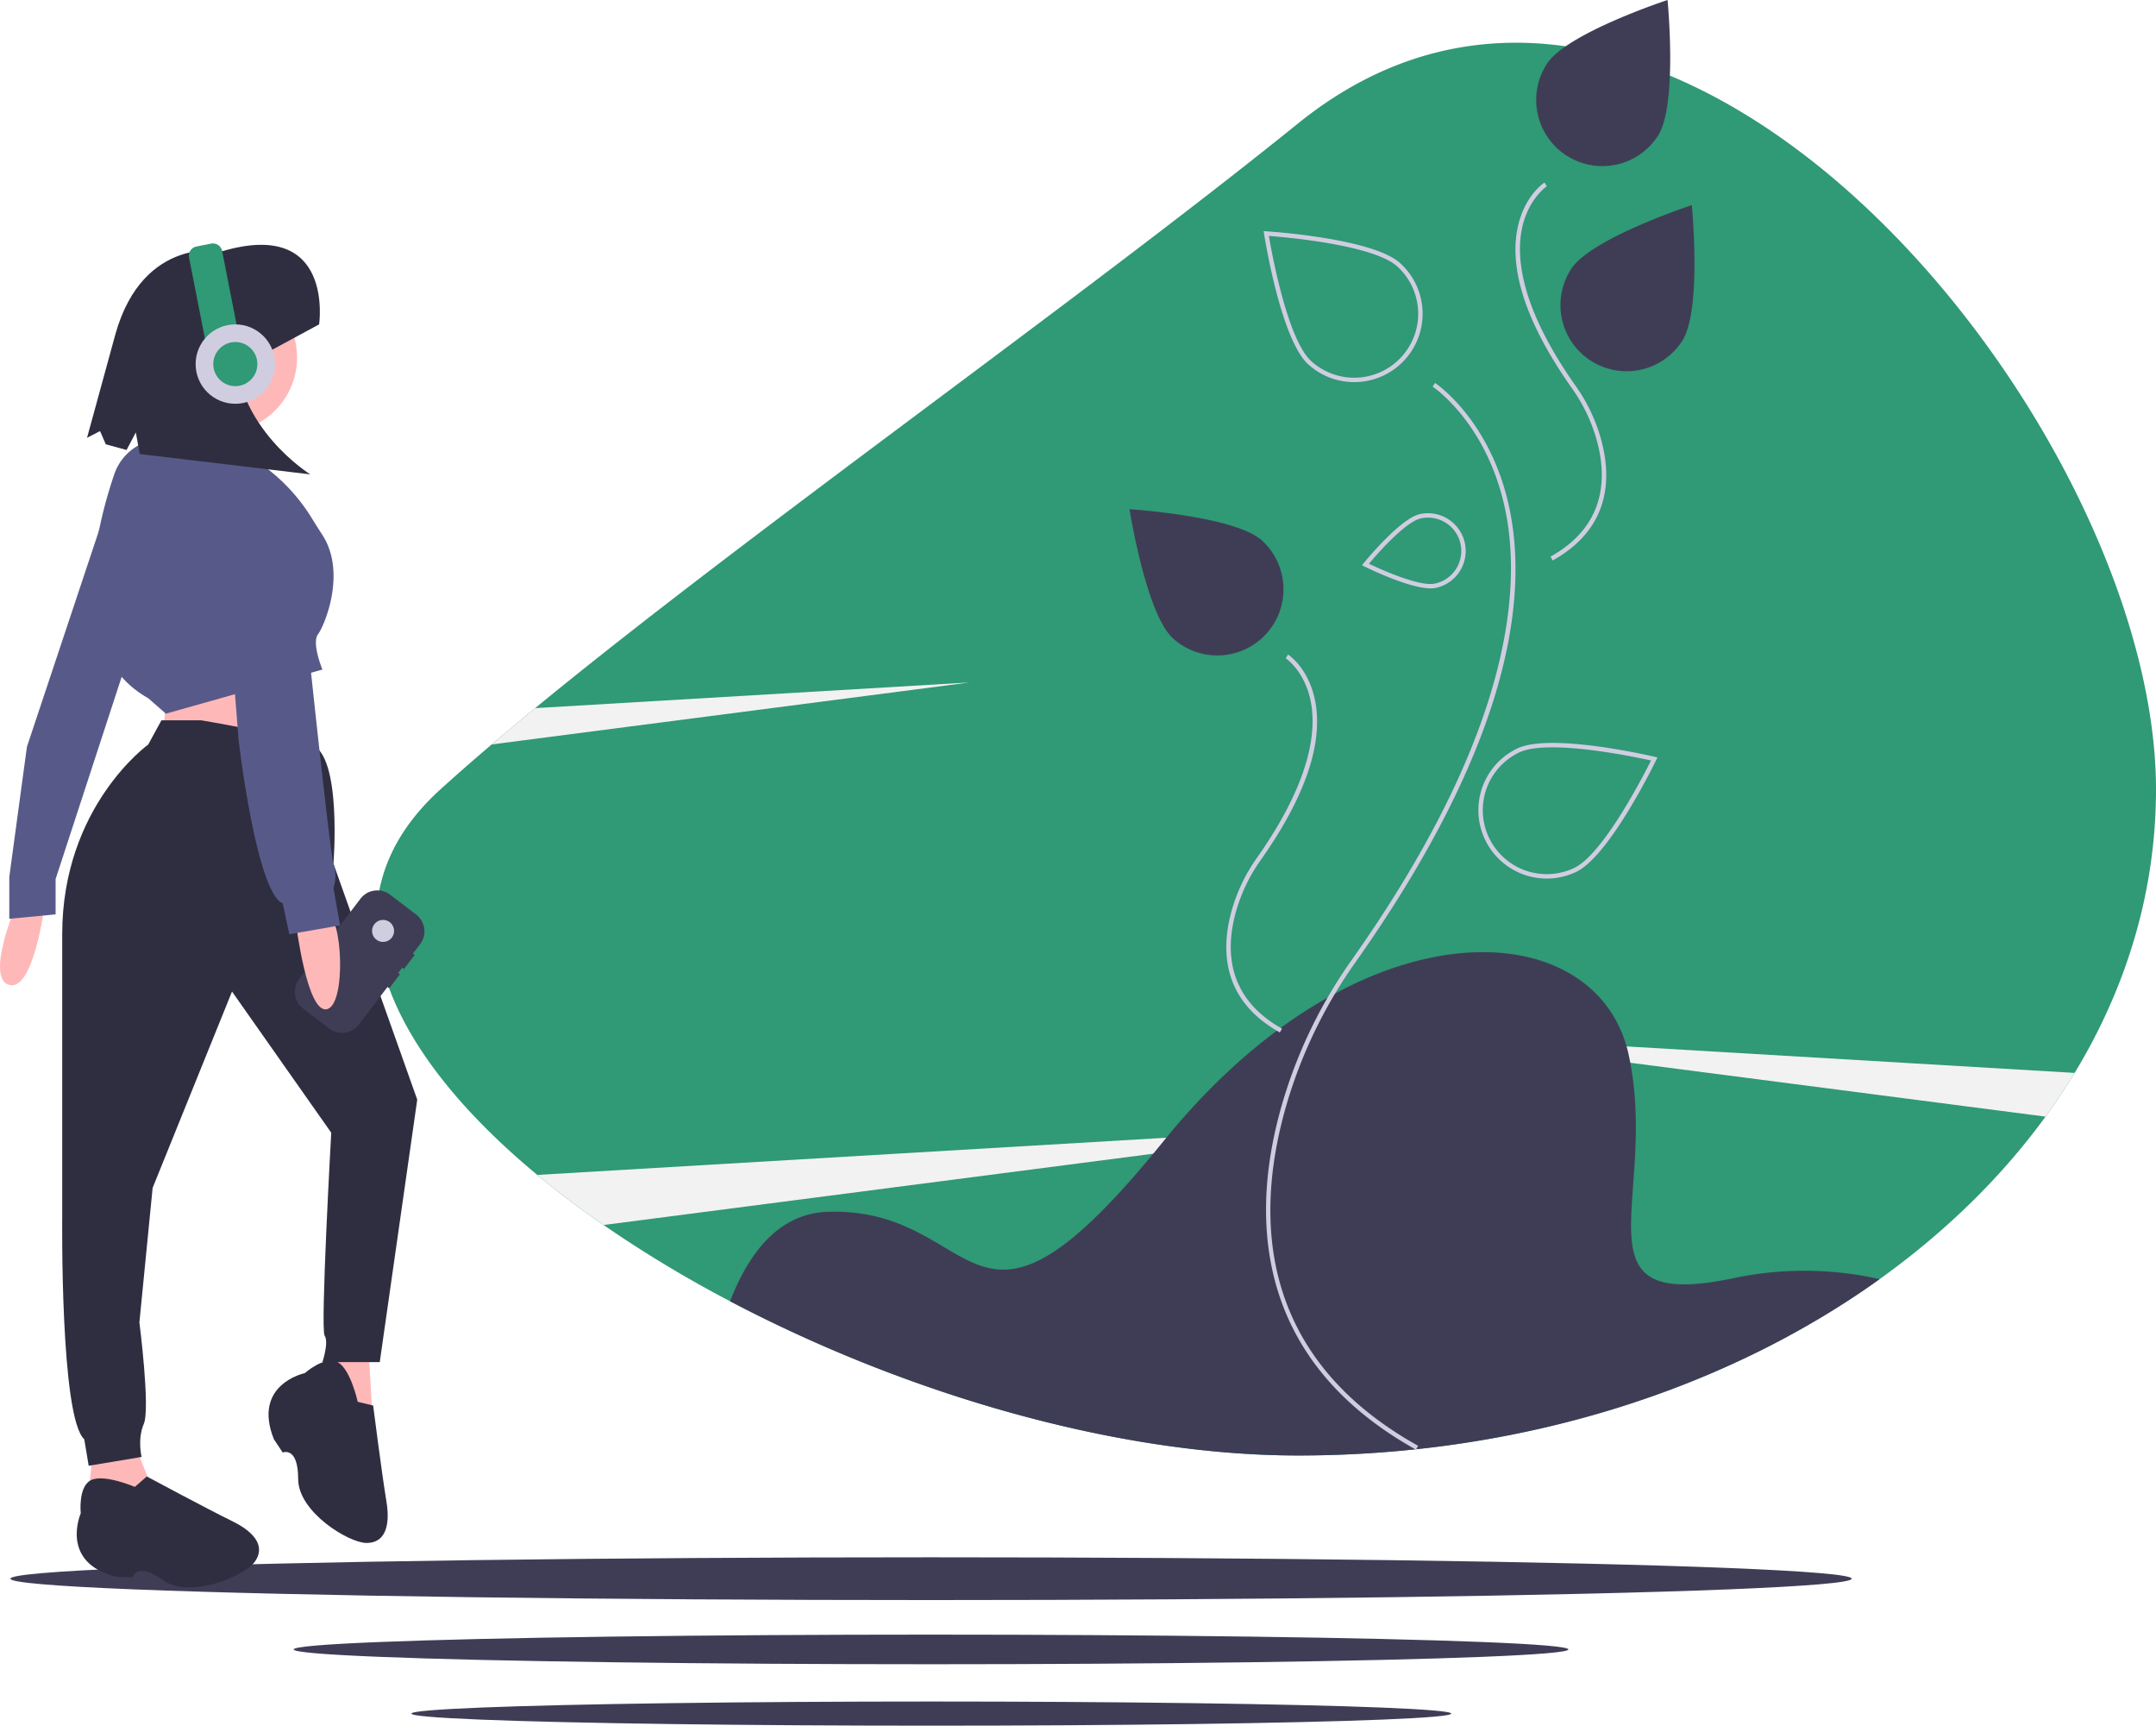 <svg id="b599d709-684a-4b18-9cac-f9c979cf5115" data-name="Layer 1" xmlns="http://www.w3.org/2000/svg" width="977.716" height="782.417" viewBox="0 0 977.716 782.417"><title>imagination</title><path d="M1088.858,416.707c0,45.97-13.23,89.54-36.9,128.54q-6.135,10.125-13.2,19.82c-20.04,27.54-45.5,52.39-75.25,73.69q-2.73,1.95-5.5,3.86c-.7.48-1.39.96-2.09,1.44q-4.365,2.955-8.83,5.82c-.94.6-1.88,1.19-2.82,1.78-.8.51-1.61,1.01-2.42,1.51q-13.005,8.04-26.9,15.21c-1.01.52-2.03,1.04-3.05,1.56-.88.44-1.76.89-2.65,1.33-.62.31-1.25.62-1.87.92-1.04.52-2.09,1.03-3.14,1.53q-4.095,1.965-8.25,3.85c-1.27.58-2.55,1.16-3.84,1.72a.076.076,0,0,1-.04.02c-1.28.57-2.56,1.13-3.85,1.68-1.18.51-2.37,1.02-3.56,1.51q-5.37,2.265-10.83,4.38c-.75.3-1.51.59-2.27.88-1.05.4-2.09.8-3.15,1.19-1.35.5-2.69,1-4.04,1.49-1.26.46-2.52.91-3.79,1.36l-.27.09c-1.27.45-2.54.89-3.82,1.32q-9.87,3.39-20.03,6.34c-.85.25-1.7.49-2.55.73-.38.12-.77.23-1.16.33-.99.28-1.98.56-2.98.83-1.22.35-2.45.68-3.69,1q-5.175,1.38-10.4,2.64c-1.18.29-2.35.57-3.53.84a.145.145,0,0,1-.07.02q-1.77.405-3.54.81c-1.65.38-3.32.75-4.99,1.09-1.93.42-3.87.82-5.82,1.22-1.21.24-2.42.48-3.63.71-1.21.24-2.43.47-3.64.69q-9.135,1.695-18.42,3.05c-2.3.33-4.6.65-6.92.96-1.42.19-2.85.37-4.28.54-1.25.15-2.51.3-3.76.44-1.25.15-2.5.28-3.76.42h-.01c-.12.02-.24.03-.36.04-2.05.22-4.11.42-6.17.62-1.21.12-2.42.22-3.64.32-1.09.1-2.19.19-3.29.27q-4.935.405-9.9.69-1.605.105-3.21.18c-2.28.13-4.56.23-6.85.32-.95.04-1.91.08-2.86.11-2.56.09-5.13.15-7.7.2q-2.175.045-4.35.06-2.58.03-5.16.03c-83.21,0-178.85-28.5-257.63-69.93a553.716,553.716,0,0,1-57.37-34.57c-10.66-7.37-20.72-14.95-30.06-22.71-69.61-57.7-99.74-124.19-43.94-174.79q10.8-9.795,23.27-20.39,9.435-8.025,19.7-16.46c97.47-80.06,246.86-185.08,346.03-265.15C867.018-20.253,1088.858,249.917,1088.858,416.707Z" transform="translate(-111.142 -58.792)" fill="#309975"/><path d="M731.858,569.207l-41.03,5.32-2.09.27-54.61,7.08-249.27,32.33c-10.66-7.37-20.72-14.95-30.06-22.71l285.26-16.86,49.34-2.92,2.07-.12Z" transform="translate(-111.142 -58.792)" fill="#f2f2f2"/><path d="M550.858,368.207l-216.73,28.11q9.435-8.025,19.7-16.46Z" transform="translate(-111.142 -58.792)" fill="#f2f2f2"/><path d="M1051.958,545.247q-6.135,10.125-13.2,19.82l-188.3-24.42-103.6-13.44,101.91,6.03Z" transform="translate(-111.142 -58.792)" fill="#f2f2f2"/><path d="M963.508,638.757c-69.31,49.64-161.92,79.95-263.65,79.95-83.21,0-178.85-28.5-257.63-69.93,6.23-16.15,14.91-29.24,26.98-35.87.3-.17.61-.34.92-.49a38.144,38.144,0,0,1,16.64-4.21c71-2,63,78,152-32,55.35-68.41,118.05-91.95,160.91-84.34.79.14,1.57.29,2.35.45,24.84,5.16,42.61,21.06,47.74,44.89,14,65-27,117,48,101A155.122,155.122,0,0,1,963.508,638.757Z" transform="translate(-111.142 -58.792)" fill="#3f3d56"/><path d="M753.248,716.054c-34.88-19.444-56.594-45.991-64.539-78.902-5.899-24.436-4.204-51.933,5.038-81.728a218.888,218.888,0,0,1,30.439-61.484C794.825,393.953,801.2,328.802,794.11,291.753c-7.774-40.623-33.031-57.494-33.286-57.66l1.09-1.677c.261.169,26.184,17.433,34.145,58.88,4.589,23.895,2.43,51.141-6.417,80.981-11.012,37.138-32.484,78.459-63.821,122.816a216.904,216.904,0,0,0-30.163,60.922c-15.158,48.867-17.303,115.997,58.564,158.292Z" transform="translate(-111.142 -58.792)" fill="#d0cde1"/><path d="M691.544,526.912c-27.498-15.328-26.732-39.621-21.248-57.301a77.687,77.687,0,0,1,10.804-21.825c24.747-35.028,26.983-57.783,24.501-70.704-2.695-14.031-11.341-19.791-11.428-19.848l1.09-1.677c.384.25,9.448,6.289,12.302,21.147,3.716,19.348-4.638,43.651-24.832,72.235A75.677,75.677,0,0,0,672.206,470.203c-5.265,16.974-6.015,40.287,20.312,54.963Z" transform="translate(-111.142 -58.792)" fill="#d0cde1"/><path d="M815.261,312.913l-.974-1.747c26.327-14.676,25.577-37.99,20.312-54.962a75.679,75.679,0,0,0-10.528-21.263c-20.193-28.584-28.548-52.887-24.832-72.235,2.854-14.859,11.918-20.898,12.302-21.147l1.091,1.676c-.087.058-8.777,5.894-11.445,19.928-2.454,12.914-.193,35.649,24.517,70.625a77.697,77.697,0,0,1,10.804,21.825C841.993,273.29,842.759,297.583,815.261,312.913Z" transform="translate(-111.142 -58.792)" fill="#d0cde1"/><path d="M873.971,213.41a30,30,0,1,1-50.251-32.784c9.053-13.877,54.631-28.834,54.631-28.834S883.025,199.533,873.971,213.41Z" transform="translate(-111.142 -58.792)" fill="#3f3d56"/><path d="M862.971,120.41a30,30,0,1,1-50.251-32.784c9.053-13.877,54.631-28.834,54.631-28.834S872.025,106.533,862.971,120.41Z" transform="translate(-111.142 -58.792)" fill="#3f3d56"/><path d="M861.548,401.927c-1.92-.45-47.21-10.98-62.31-3.79a31.001,31.001,0,0,0,13.38,58.99,30.502,30.502,0,0,0,6.7-.74,31.095,31.095,0,0,0,6.58-2.27c15.1-7.2,35.46-49,36.32-50.78l.55-1.12Zm-36.51,50.38a28.998,28.998,0,0,1-24.94-52.36c3.52-1.68,8.9-2.31,15.04-2.31,16.8,0,39.26,4.75,44.72,5.96C856.448,410.437,838.178,446.047,825.038,452.307Z" transform="translate(-111.142 -58.792)" fill="#d0cde1"/><path d="M725.256,232.038a30.876,30.876,0,0,1-20.873-8.079c-12.36-11.271-19.697-57.187-20.004-59.136l-.193-1.232,1.245.079c1.969.125,48.366,3.205,60.727,14.475h0a30.986,30.986,0,0,1-20.901,53.893ZM686.561,165.758c1.279,7.529,8.416,46.92,19.169,56.725a29,29,0,0,0,39.079-42.859h0C734.056,169.82,694.177,166.339,686.561,165.758Z" transform="translate(-111.142 -58.792)" fill="#d0cde1"/><path d="M683.483,303.885A30,30,0,0,1,643.057,348.221c-12.243-11.163-19.689-58.552-19.689-58.552S671.24,292.721,683.483,303.885Z" transform="translate(-111.142 -58.792)" fill="#3f3d56"/><path d="M775.428,304.987a17.15,17.15,0,0,0-16.69-13.51,17.53,17.53,0,0,0-3.66.4c-8.94,1.94-24.83,21.41-25.5,22.23l-.79.97,1.12.56c.88.44,20.02,9.92,30.04,9.92a11.051,11.051,0,0,0,2.38-.23,17.117,17.117,0,0,0,13.1-20.34Zm-4.02,11.8a14.957,14.957,0,0,1-9.51,6.59c-7.18,1.56-25.24-6.73-29.96-8.98,3.36-4,16.38-19.01,23.57-20.57a15.113,15.113,0,0,1,15.9,22.96Z" transform="translate(-111.142 -58.792)" fill="#d0cde1"/><ellipse cx="422.216" cy="715.772" rx="417.5" ry="9.697" fill="#3f3d56"/><ellipse cx="422.216" cy="747.848" rx="289.038" ry="6.714" fill="#3f3d56"/><ellipse cx="422.348" cy="776.94" rx="235.781" ry="5.477" fill="#3f3d56"/><path d="M118.358,469.367s-14,33-3,36,16-36,16-36Z" transform="translate(-111.142 -58.792)" fill="#ffb8b8"/><polygon points="48.716 229.075 12.216 338.575 4.216 397.575 4.216 416.575 25.216 414.575 25.216 398.575 58.216 297.575 48.716 229.075" fill="#575a89"/><path d="M186.358,377.367l-2,22,64,4v-49C248.358,348.367,186.358,377.367,186.358,377.367Z" transform="translate(-111.142 -58.792)" fill="#ffb8b8"/><path d="M153.358,716.367l-3,28,33-3s-9-22-10-25S153.358,716.367,153.358,716.367Z" transform="translate(-111.142 -58.792)" fill="#ffb8b8"/><polygon points="152.216 606.575 148.216 633.575 169.216 648.575 167.216 612.575 152.216 606.575" fill="#ffb8b8"/><path d="M202.358,385.367h-18l-6,11s-39,28-39,86v128s-1,91,10,101l1.098,6.59.902,5.41,24-4s-2-8,1-15-2-46-2-46l6-61,36-89,45,64s-5,89-3,92-1,12-1,12h26l17-119-38-107s4-49-10-54S202.358,385.367,202.358,385.367Z" transform="translate(-111.142 -58.792)" fill="#2f2e41"/><path d="M273.358,694.367s-3.276-15-9.138-18-14.862,5-14.862,5-24,5-14,30l4,6s7-3,7,12,23,29,31,29,11-7,9-19-6-43.319-6-43.319Z" transform="translate(-111.142 -58.792)" fill="#2f2e41"/><path d="M172.283,732.944s-14.113-6.045-19.96-3.015-4.561,15.003-4.561,15.003-9.868,22.441,16.291,28.82l7.207.228s1.623-7.441,13.834,1.271,36.966-1.881,41.612-8.394.69-13.02-10.24-18.361-38.749-20.274-38.749-20.274Z" transform="translate(-111.142 -58.792)" fill="#2f2e41"/><circle cx="100.716" cy="162.075" r="34" fill="#ffb8b8"/><polygon points="81.216 175.575 75.216 213.575 111.216 216.575 115.216 178.575 81.216 175.575" fill="#ffb8b8"/><path d="M252.583,293.808a83.423,83.423,0,0,0-43.509-35.151c-2.79-.969-15.604-.791-23.339-.902a23.711,23.711,0,0,0-22.785,16.106c-9.26,27.236-21.509,80.671,15.409,101.506l8,7,71-20s-5-12-2-16,13-28,2-45C255.644,298.717,254.051,296.189,252.583,293.808Z" transform="translate(-111.142 -58.792)" fill="#575a89"/><path d="M255.858,205.867s7.117-48.065-43.705-33.235c0,0-35.953-7.313-48.652,37.591l-12.889,47.078,5.9-3.066,2.608,6.002,9.416,2.578,4.203-7.958,1.771,9.797,77.347,9.214s-34.315-21.193-34.159-57.992l6.477,7.113Z" transform="translate(-111.142 -58.792)" fill="#2f2e41"/><path d="M205.175,169.415H211.949a4.263,4.263,0,0,1,4.263,4.263v47.737a0,0,0,0,1,0,0H200.911a0,0,0,0,1,0,0v-47.737a4.263,4.263,0,0,1,4.263-4.263Z" transform="translate(-144.867 -14.976) rotate(-11.102)" fill="#309975"/><circle cx="106.716" cy="165.075" r="18" fill="#d0cde1"/><circle cx="106.716" cy="165.075" r="10" fill="#309975"/><path d="M294.326,498.14l4.849-6.363-.795-.606,3.269-4.29a9.606,9.606,0,0,0-1.818-13.463l-11.761-8.963a9.606,9.606,0,0,0-13.463,1.818L246.854,502.691a9.606,9.606,0,0,0,1.818,13.463l11.761,8.963a9.606,9.606,0,0,0,13.463-1.818l12.967-17.016.795.606,4.849-6.363-.795-.606,1.818-2.386Z" transform="translate(-111.142 -58.792)" fill="#3f3d56"/><circle cx="173.717" cy="422.075" r="5" fill="#d0cde1"/><path d="M245.358,477.367s5,41,14,39,7-43,0-43S245.358,477.367,245.358,477.367Z" transform="translate(-111.142 -58.792)" fill="#ffb8b8"/><path d="M214.358,280.367s-4,12-2,31,7,83,7,83,8,69,20,74l3,14,23-4-3-17a17.313,17.313,0,0,0,0-11c-2-6-18-161-18-161S240.358,265.367,214.358,280.367Z" transform="translate(-111.142 -58.792)" fill="#575a89"/></svg>
